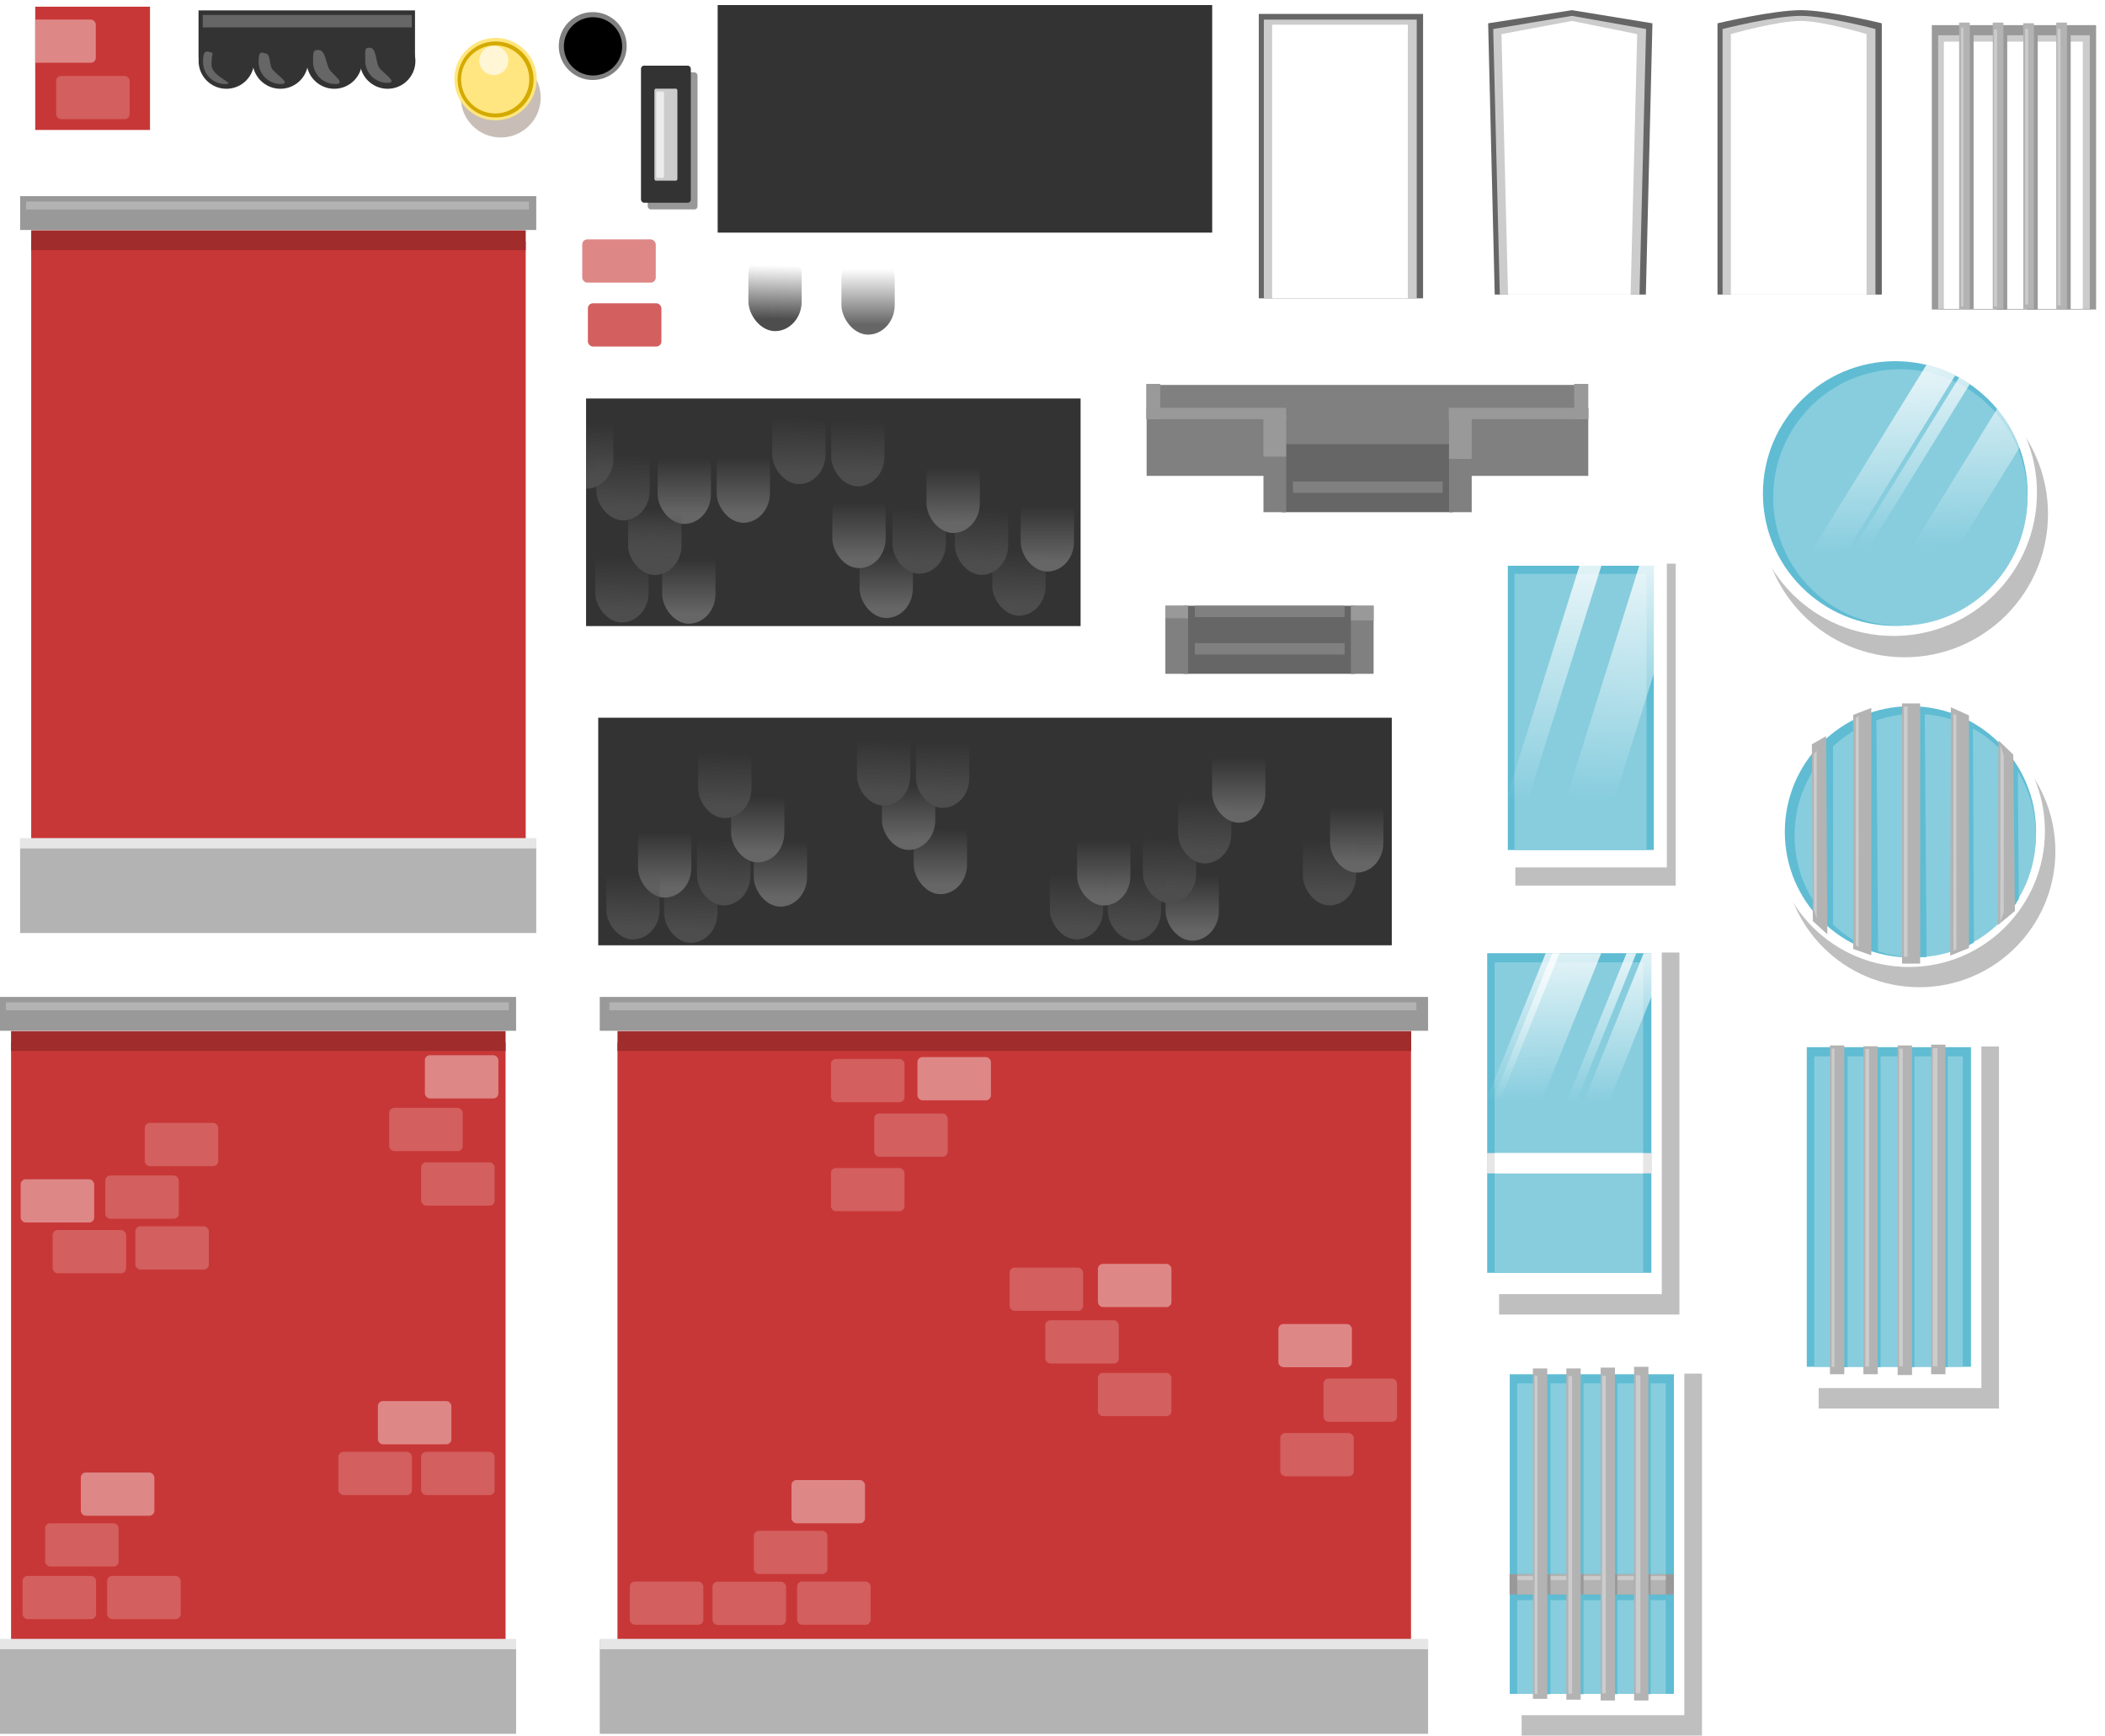 <?xml version="1.0" encoding="UTF-8" standalone="no"?>
<!-- Created with Inkscape (http://www.inkscape.org/) -->

<svg
   xmlns:dc="http://purl.org/dc/elements/1.1/"
   xmlns:cc="http://creativecommons.org/ns#"
   xmlns:rdf="http://www.w3.org/1999/02/22-rdf-syntax-ns#"
   xmlns:svg="http://www.w3.org/2000/svg"
   xmlns="http://www.w3.org/2000/svg"
   xmlns:xlink="http://www.w3.org/1999/xlink"
   xmlns:sodipodi="http://sodipodi.sourceforge.net/DTD/sodipodi-0.dtd"
   xmlns:inkscape="http://www.inkscape.org/namespaces/inkscape"
   width="1599.546"
   height="1319.41"
   id="svg2"
   version="1.1"
   inkscape:version="0.48.2 r9819"
   sodipodi:docname="New document 1">
  <defs
     id="defs4">
    <clipPath
       id="clipPath3103"
       clipPathUnits="userSpaceOnUse">
      <rect
         style="fill:#c83737;fill-opacity:1"
         id="rect3105"
         width="87.205"
         height="93.672"
         x="96.975"
         y="321.173" />
    </clipPath>
    <linearGradient
       y2="823.052"
       x2="106.034"
       y1="868.044"
       x1="105.172"
       gradientTransform="matrix(0.904,0,0,0.904,-28.249,2.482)"
       gradientUnits="userSpaceOnUse"
       id="linearGradient3405"
       xlink:href="#linearGradient3274"
       inkscape:collect="always" />
    <linearGradient
       y2="823.914"
       x2="195.69"
       y1="870.814"
       x1="195.69"
       gradientTransform="matrix(0.904,0,0,0.904,189.772,-0.803)"
       gradientUnits="userSpaceOnUse"
       id="linearGradient3403"
       xlink:href="#linearGradient3282"
       inkscape:collect="always" />
    <linearGradient
       y2="823.914"
       x2="195.69"
       y1="870.814"
       x1="195.69"
       gradientTransform="matrix(0.904,0,0,0.904,118.22,-30.113)"
       gradientUnits="userSpaceOnUse"
       id="linearGradient3399"
       xlink:href="#linearGradient3282"
       inkscape:collect="always" />
    <linearGradient
       y2="823.052"
       x2="106.034"
       y1="868.044"
       x1="105.172"
       gradientTransform="matrix(0.904,0,0,0.904,248.475,33.516)"
       gradientUnits="userSpaceOnUse"
       id="linearGradient3395"
       xlink:href="#linearGradient3274"
       inkscape:collect="always" />
    <linearGradient
       y2="823.052"
       x2="106.034"
       y1="868.044"
       x1="105.172"
       gradientTransform="matrix(0.904,0,0,0.904,220.027,2.482)"
       gradientUnits="userSpaceOnUse"
       id="linearGradient3391"
       xlink:href="#linearGradient3274"
       inkscape:collect="always" />
    <linearGradient
       y2="823.052"
       x2="106.034"
       y1="868.044"
       x1="105.172"
       gradientTransform="matrix(0.904,0,0,0.904,172.613,1.62)"
       gradientUnits="userSpaceOnUse"
       id="linearGradient3387"
       xlink:href="#linearGradient3274"
       inkscape:collect="always" />
    <linearGradient
       y2="823.914"
       x2="195.69"
       y1="870.814"
       x1="195.69"
       gradientTransform="matrix(0.904,0,0,0.904,67.358,34.542)"
       gradientUnits="userSpaceOnUse"
       id="linearGradient3383"
       xlink:href="#linearGradient3282"
       inkscape:collect="always" />
    <linearGradient
       y2="823.914"
       x2="195.69"
       y1="870.814"
       x1="195.69"
       gradientTransform="matrix(0.904,0,0,0.904,46.669,-3.389)"
       gradientUnits="userSpaceOnUse"
       id="linearGradient3379"
       xlink:href="#linearGradient3282"
       inkscape:collect="always" />
    <linearGradient
       y2="823.052"
       x2="106.034"
       y1="868.044"
       x1="105.172"
       gradientTransform="matrix(0.904,0,0,0.904,126.061,-64.76)"
       gradientUnits="userSpaceOnUse"
       id="linearGradient3375"
       xlink:href="#linearGradient3274"
       inkscape:collect="always" />
    <linearGradient
       y2="823.052"
       x2="106.034"
       y1="868.044"
       x1="105.172"
       gradientTransform="matrix(0.904,0,0,0.904,81.233,-66.484)"
       gradientUnits="userSpaceOnUse"
       id="linearGradient3371"
       xlink:href="#linearGradient3274"
       inkscape:collect="always" />
    <clipPath
       id="clipPath3355"
       clipPathUnits="userSpaceOnUse">
      <rect
         style="fill:#333333;fill-opacity:1"
         id="rect3357"
         width="375.777"
         height="172.953"
         x="14.583"
         y="662.348" />
    </clipPath>
    <linearGradient
       y2="823.052"
       x2="106.034"
       y1="868.044"
       x1="105.172"
       gradientTransform="matrix(0.904,0,0,0.904,-79.973,-63.035)"
       gradientUnits="userSpaceOnUse"
       id="linearGradient3351"
       xlink:href="#linearGradient3274"
       inkscape:collect="always" />
    <linearGradient
       y2="823.914"
       x2="195.69"
       y1="870.814"
       x1="195.69"
       gradientTransform="matrix(0.904,0,0,0.904,-41.262,-37.872)"
       gradientUnits="userSpaceOnUse"
       id="linearGradient3347"
       xlink:href="#linearGradient3282"
       inkscape:collect="always" />
    <linearGradient
       y2="823.914"
       x2="195.69"
       y1="870.814"
       x1="195.69"
       gradientTransform="matrix(0.904,0,0,0.904,-86.09,-37.009)"
       gradientUnits="userSpaceOnUse"
       id="linearGradient3343"
       xlink:href="#linearGradient3282"
       inkscape:collect="always" />
    <linearGradient
       y2="823.052"
       x2="106.034"
       y1="868.044"
       x1="105.172"
       gradientTransform="matrix(0.904,0,0,0.904,-52.387,-38.898)"
       gradientUnits="userSpaceOnUse"
       id="linearGradient3339"
       xlink:href="#linearGradient3274"
       inkscape:collect="always" />
    <linearGradient
       y2="823.052"
       x2="106.034"
       y1="868.044"
       x1="105.172"
       gradientTransform="matrix(0.904,0,0,0.904,-28.249,2.482)"
       gradientUnits="userSpaceOnUse"
       id="linearGradient3335"
       xlink:href="#linearGradient3274"
       inkscape:collect="always" />
    <linearGradient
       gradientTransform="matrix(0.904,0,0,0.904,-82.642,38.853)"
       gradientUnits="userSpaceOnUse"
       y2="823.914"
       x2="195.69"
       y1="870.814"
       x1="195.69"
       id="linearGradient3288"
       xlink:href="#linearGradient3282"
       inkscape:collect="always" />
    <linearGradient
       gradientTransform="matrix(0.904,0,0,0.904,-53.249,38.689)"
       gradientUnits="userSpaceOnUse"
       y2="823.052"
       x2="106.034"
       y1="868.044"
       x1="105.172"
       id="linearGradient3280"
       xlink:href="#linearGradient3274"
       inkscape:collect="always" />
    <linearGradient
       id="linearGradient3274">
      <stop
         id="stop3276"
         offset="0"
         style="stop-color:#4d4d4d;stop-opacity:1;" />
      <stop
         id="stop3278"
         offset="1"
         style="stop-color:#4d4d4d;stop-opacity:0;" />
    </linearGradient>
    <linearGradient
       id="linearGradient3282"
       inkscape:collect="always">
      <stop
         id="stop3284"
         offset="0"
         style="stop-color:#666666;stop-opacity:1;" />
      <stop
         id="stop3286"
         offset="1"
         style="stop-color:#666666;stop-opacity:0;" />
    </linearGradient>
    <linearGradient
       y2="823.914"
       x2="195.69"
       y1="870.814"
       x1="195.69"
       gradientTransform="matrix(0.904,0,0,0.904,406.151,-13.734)"
       gradientUnits="userSpaceOnUse"
       id="linearGradient5407"
       xlink:href="#linearGradient3282-6"
       inkscape:collect="always" />
    <linearGradient
       y2="823.052"
       x2="106.034"
       y1="868.044"
       x1="105.172"
       gradientTransform="matrix(0.904,0,0,0.904,465.716,11.965)"
       gradientUnits="userSpaceOnUse"
       id="linearGradient5403"
       xlink:href="#linearGradient3274-4"
       inkscape:collect="always" />
    <linearGradient
       y2="823.914"
       x2="195.69"
       y1="870.814"
       x1="195.69"
       gradientTransform="matrix(0.904,0,0,0.904,316.496,-51.665)"
       gradientUnits="userSpaceOnUse"
       id="linearGradient5399"
       xlink:href="#linearGradient3282-6"
       inkscape:collect="always" />
    <linearGradient
       y2="823.052"
       x2="106.034"
       y1="868.044"
       x1="105.172"
       gradientTransform="matrix(0.904,0,0,0.904,370.889,-19.932)"
       gradientUnits="userSpaceOnUse"
       id="linearGradient5395"
       xlink:href="#linearGradient3274-4"
       inkscape:collect="always" />
    <linearGradient
       y2="823.052"
       x2="106.034"
       y1="868.044"
       x1="105.172"
       gradientTransform="matrix(0.904,0,0,0.904,344.164,10.24)"
       gradientUnits="userSpaceOnUse"
       id="linearGradient5391"
       xlink:href="#linearGradient3274-4"
       inkscape:collect="always" />
    <linearGradient
       y2="823.914"
       x2="195.69"
       y1="870.814"
       x1="195.69"
       gradientTransform="matrix(0.904,0,0,0.904,213.91,11.266)"
       gradientUnits="userSpaceOnUse"
       id="linearGradient5387"
       xlink:href="#linearGradient3282-6"
       inkscape:collect="always" />
    <linearGradient
       y2="823.914"
       x2="195.69"
       y1="870.814"
       x1="195.69"
       gradientTransform="matrix(0.904,0,0,0.904,281.151,37.991)"
       gradientUnits="userSpaceOnUse"
       id="linearGradient5383"
       xlink:href="#linearGradient3282-6"
       inkscape:collect="always" />
    <linearGradient
       y2="823.052"
       x2="106.034"
       y1="868.044"
       x1="105.172"
       gradientTransform="matrix(0.904,0,0,0.904,317.44,38.689)"
       gradientUnits="userSpaceOnUse"
       id="linearGradient5379"
       xlink:href="#linearGradient3274-4"
       inkscape:collect="always" />
    <linearGradient
       y2="823.052"
       x2="106.034"
       y1="868.044"
       x1="105.172"
       gradientTransform="matrix(0.904,0,0,0.904,273.475,37.827)"
       gradientUnits="userSpaceOnUse"
       id="linearGradient5375"
       xlink:href="#linearGradient3274-4"
       inkscape:collect="always" />
    <linearGradient
       y2="823.914"
       x2="195.69"
       y1="870.814"
       x1="195.69"
       gradientTransform="matrix(0.904,0,0,0.904,89.772,2.646)"
       gradientUnits="userSpaceOnUse"
       id="linearGradient5371"
       xlink:href="#linearGradient3282-6"
       inkscape:collect="always" />
    <linearGradient
       y2="823.914"
       x2="195.69"
       y1="870.814"
       x1="195.69"
       gradientTransform="matrix(0.904,0,0,0.904,65.634,-30.975)"
       gradientUnits="userSpaceOnUse"
       id="linearGradient5367"
       xlink:href="#linearGradient3282-6"
       inkscape:collect="always" />
    <linearGradient
       y2="823.052"
       x2="106.034"
       y1="868.044"
       x1="105.172"
       gradientTransform="matrix(0.904,0,0,0.904,171.751,-62.173)"
       gradientUnits="userSpaceOnUse"
       id="linearGradient5363"
       xlink:href="#linearGradient3274-4"
       inkscape:collect="always" />
    <linearGradient
       y2="823.052"
       x2="106.034"
       y1="868.044"
       x1="105.172"
       gradientTransform="matrix(0.904,0,0,0.904,126.923,-63.898)"
       gradientUnits="userSpaceOnUse"
       id="linearGradient5359"
       xlink:href="#linearGradient3274-4"
       inkscape:collect="always" />
    <linearGradient
       y2="823.052"
       x2="106.034"
       y1="868.044"
       x1="105.172"
       gradientTransform="matrix(0.904,0,0,0.904,6.233,-54.415)"
       gradientUnits="userSpaceOnUse"
       id="linearGradient5355"
       xlink:href="#linearGradient3274-4"
       inkscape:collect="always" />
    <linearGradient
       y2="823.914"
       x2="195.69"
       y1="870.814"
       x1="195.69"
       gradientTransform="matrix(0.904,0,0,0.904,-49.021,-21.492)"
       gradientUnits="userSpaceOnUse"
       id="linearGradient5351"
       xlink:href="#linearGradient3282-6"
       inkscape:collect="always" />
    <linearGradient
       y2="823.914"
       x2="195.69"
       y1="870.814"
       x1="195.69"
       gradientTransform="matrix(0.904,0,0,0.904,-31.78,12.128)"
       gradientUnits="userSpaceOnUse"
       id="linearGradient5347"
       xlink:href="#linearGradient3282-6"
       inkscape:collect="always" />
    <linearGradient
       y2="823.052"
       x2="106.034"
       y1="868.044"
       x1="105.172"
       gradientTransform="matrix(0.904,0,0,0.904,5.371,11.965)"
       gradientUnits="userSpaceOnUse"
       id="linearGradient5343"
       xlink:href="#linearGradient3274-4"
       inkscape:collect="always" />
    <linearGradient
       y2="823.052"
       x2="106.034"
       y1="868.044"
       x1="105.172"
       gradientTransform="matrix(0.904,0,0,0.904,-63.594,37.827)"
       gradientUnits="userSpaceOnUse"
       id="linearGradient5339"
       xlink:href="#linearGradient3274-4"
       inkscape:collect="always" />
    <linearGradient
       gradientTransform="matrix(0.904,0,0,0.904,-119.711,5.232)"
       gradientUnits="userSpaceOnUse"
       y2="823.914"
       x2="195.69"
       y1="870.814"
       x1="195.69"
       id="linearGradient3288-1"
       xlink:href="#linearGradient3282-6"
       inkscape:collect="always" />
    <linearGradient
       gradientTransform="matrix(0.904,0,0,0.904,-19.629,40.413)"
       gradientUnits="userSpaceOnUse"
       y2="823.052"
       x2="106.034"
       y1="868.044"
       x1="105.172"
       id="linearGradient3280-6"
       xlink:href="#linearGradient3274-4"
       inkscape:collect="always" />
    <linearGradient
       id="linearGradient3274-4">
      <stop
         id="stop3276-1"
         offset="0"
         style="stop-color:#4d4d4d;stop-opacity:1;" />
      <stop
         id="stop3278-4"
         offset="1"
         style="stop-color:#4d4d4d;stop-opacity:0;" />
    </linearGradient>
    <linearGradient
       id="linearGradient3282-6"
       inkscape:collect="always">
      <stop
         id="stop3284-9"
         offset="0"
         style="stop-color:#666666;stop-opacity:1;" />
      <stop
         id="stop3286-1"
         offset="1"
         style="stop-color:#666666;stop-opacity:0;" />
    </linearGradient>
    <linearGradient
       gradientTransform="matrix(0.904,0,0,0.904,-46.435,118.163)"
       gradientUnits="userSpaceOnUse"
       y2="823.914"
       x2="195.69"
       y1="870.814"
       x1="195.69"
       id="linearGradient3288-5"
       xlink:href="#linearGradient3282-1"
       inkscape:collect="always" />
    <linearGradient
       gradientTransform="matrix(0.904,0,0,0.904,-36.87,116.275)"
       gradientUnits="userSpaceOnUse"
       y2="823.052"
       x2="106.034"
       y1="868.044"
       x1="105.172"
       id="linearGradient3280-1"
       xlink:href="#linearGradient3274-47"
       inkscape:collect="always" />
    <linearGradient
       id="linearGradient3274-47">
      <stop
         id="stop3276-0"
         offset="0"
         style="stop-color:#4d4d4d;stop-opacity:1;" />
      <stop
         id="stop3278-1"
         offset="1"
         style="stop-color:#4d4d4d;stop-opacity:0;" />
    </linearGradient>
    <linearGradient
       id="linearGradient3282-1"
       inkscape:collect="always">
      <stop
         id="stop3284-7"
         offset="0"
         style="stop-color:#666666;stop-opacity:1;" />
      <stop
         id="stop3286-9"
         offset="1"
         style="stop-color:#666666;stop-opacity:0;" />
    </linearGradient>
    <clipPath
       id="clipPath3979"
       clipPathUnits="userSpaceOnUse">
      <path
         transform="matrix(1.115,0,0.688,1.31,367.774,735.887)"
         d="m 343.103,201.293 a 139.224,139.224 0 1 1 -278.448,0 139.224,139.224 0 1 1 278.448,0 z"
         sodipodi:ry="139.22414"
         sodipodi:rx="139.22414"
         sodipodi:cy="201.29311"
         sodipodi:cx="203.8793"
         id="path3981"
         style="fill:#5fbcd3;fill-opacity:1"
         sodipodi:type="arc" />
    </clipPath>
    <clipPath
       id="clipPath3975"
       clipPathUnits="userSpaceOnUse">
      <path
         transform="matrix(1.115,0,0.688,1.31,367.774,735.887)"
         d="m 343.103,201.293 a 139.224,139.224 0 1 1 -278.448,0 139.224,139.224 0 1 1 278.448,0 z"
         sodipodi:ry="139.22414"
         sodipodi:rx="139.22414"
         sodipodi:cy="201.29311"
         sodipodi:cx="203.8793"
         id="path3977"
         style="fill:#5fbcd3;fill-opacity:1"
         sodipodi:type="arc" />
    </clipPath>
    <clipPath
       id="clipPath3971"
       clipPathUnits="userSpaceOnUse">
      <path
         transform="matrix(1.115,0,0.688,1.31,367.774,735.887)"
         d="m 343.103,201.293 a 139.224,139.224 0 1 1 -278.448,0 139.224,139.224 0 1 1 278.448,0 z"
         sodipodi:ry="139.22414"
         sodipodi:rx="139.22414"
         sodipodi:cy="201.29311"
         sodipodi:cx="203.8793"
         id="path3973"
         style="fill:#5fbcd3;fill-opacity:1"
         sodipodi:type="arc" />
    </clipPath>
    <linearGradient
       y2="219.828"
       x2="-125.862"
       y1="81.897"
       x1="-127.586"
       gradientTransform="matrix(0.9,0,0,1.871,932.857,661.481)"
       gradientUnits="userSpaceOnUse"
       id="linearGradient3967"
       xlink:href="#linearGradient3953"
       inkscape:collect="always" />
    <linearGradient
       y2="219.828"
       x2="-125.862"
       y1="81.897"
       x1="-127.586"
       gradientTransform="matrix(0.286,0,0,1.871,769.236,662.494)"
       gradientUnits="userSpaceOnUse"
       id="linearGradient3963"
       xlink:href="#linearGradient3953"
       inkscape:collect="always" />
    <linearGradient
       gradientTransform="matrix(0.686,0,0,1.871,784.581,671.61)"
       gradientUnits="userSpaceOnUse"
       y2="219.828"
       x2="-125.862"
       y1="81.897"
       x1="-127.586"
       id="linearGradient3959"
       xlink:href="#linearGradient3953"
       inkscape:collect="always" />
    <linearGradient
       id="linearGradient3953">
      <stop
         id="stop3955"
         offset="0"
         style="stop-color:#ffffff;stop-opacity:0.8;" />
      <stop
         id="stop3957"
         offset="1"
         style="stop-color:#ffffff;stop-opacity:0;" />
    </linearGradient>
    <clipPath
       id="clipPath4003"
       clipPathUnits="userSpaceOnUse">
      <rect
         transform="matrix(1,0,0.287,0.958,0,0)"
         y="746.996"
         x="51.807"
         height="354.326"
         width="166.334"
         id="rect4005"
         style="fill:#5fbcd3;fill-opacity:1" />
    </clipPath>
    <clipPath
       id="clipPath3999"
       clipPathUnits="userSpaceOnUse">
      <rect
         transform="matrix(1,0,0.287,0.958,0,0)"
         y="746.996"
         x="51.807"
         height="354.326"
         width="166.334"
         id="rect4001"
         style="fill:#5fbcd3;fill-opacity:1" />
    </clipPath>
    <linearGradient
       y2="232.759"
       x2="-152.586"
       y1="84.483"
       x1="-150"
       gradientTransform="matrix(1.067,0,0,1.871,607.7,560.348)"
       gradientUnits="userSpaceOnUse"
       id="linearGradient3995"
       xlink:href="#linearGradient3985"
       inkscape:collect="always" />
    <linearGradient
       gradientTransform="matrix(0.483,0,0,1.871,434.496,563.059)"
       gradientUnits="userSpaceOnUse"
       y2="232.759"
       x2="-152.586"
       y1="84.483"
       x1="-150"
       id="linearGradient3991"
       xlink:href="#linearGradient3985"
       inkscape:collect="always" />
    <linearGradient
       id="linearGradient3985">
      <stop
         id="stop3987"
         offset="0"
         style="stop-color:#ffffff;stop-opacity:0.8;" />
      <stop
         id="stop3989"
         offset="1"
         style="stop-color:#ffffff;stop-opacity:0;" />
    </linearGradient>
    <clipPath
       id="clipPath4043"
       clipPathUnits="userSpaceOnUse">
      <rect
         transform="matrix(1,0,0.351,0.937,0,0)"
         y="784.171"
         x="48.359"
         height="372.901"
         width="166.334"
         id="rect4045"
         style="fill:#5fbcd3;fill-opacity:1" />
    </clipPath>
    <clipPath
       id="clipPath4039"
       clipPathUnits="userSpaceOnUse">
      <rect
         transform="matrix(1,0,0.351,0.937,0,0)"
         y="784.171"
         x="48.359"
         height="372.901"
         width="166.334"
         id="rect4041"
         style="fill:#5fbcd3;fill-opacity:1" />
    </clipPath>
    <clipPath
       id="clipPath4035"
       clipPathUnits="userSpaceOnUse">
      <rect
         transform="matrix(1,0,0.351,0.937,0,0)"
         y="784.171"
         x="48.359"
         height="372.901"
         width="166.334"
         id="rect4037"
         style="fill:#5fbcd3;fill-opacity:1" />
    </clipPath>
    <clipPath
       id="clipPath4031"
       clipPathUnits="userSpaceOnUse">
      <rect
         transform="matrix(1,0,0.351,0.937,0,0)"
         y="784.171"
         x="48.359"
         height="372.901"
         width="166.334"
         id="rect4033"
         style="fill:#5fbcd3;fill-opacity:1" />
    </clipPath>
    <linearGradient
       y2="219.094"
       x2="-110.787"
       y1="83.504"
       x1="-113.267"
       gradientTransform="matrix(0.153,0,0,1.217,409.731,629.795)"
       gradientUnits="userSpaceOnUse"
       id="linearGradient4027"
       xlink:href="#linearGradient4009"
       inkscape:collect="always" />
    <linearGradient
       y2="219.094"
       x2="-110.787"
       y1="83.504"
       x1="-113.267"
       gradientTransform="matrix(1.153,0,0,1.217,538.707,629.795)"
       gradientUnits="userSpaceOnUse"
       id="linearGradient4023"
       xlink:href="#linearGradient4009"
       inkscape:collect="always" />
    <linearGradient
       y2="219.094"
       x2="-110.787"
       y1="83.504"
       x1="-113.267"
       gradientTransform="matrix(0.203,0,0,1.217,491.862,631.578)"
       gradientUnits="userSpaceOnUse"
       id="linearGradient4019"
       xlink:href="#linearGradient4009"
       inkscape:collect="always" />
    <linearGradient
       gradientTransform="matrix(0.525,0,0,1.217,552.888,633.361)"
       gradientUnits="userSpaceOnUse"
       y2="219.094"
       x2="-110.787"
       y1="83.504"
       x1="-113.267"
       id="linearGradient4015"
       xlink:href="#linearGradient4009"
       inkscape:collect="always" />
    <linearGradient
       id="linearGradient4009">
      <stop
         id="stop4011"
         offset="0"
         style="stop-color:#ffffff;stop-opacity:0.8;" />
      <stop
         id="stop4013"
         offset="1"
         style="stop-color:#ffffff;stop-opacity:0;" />
    </linearGradient>
  </defs>
  <sodipodi:namedview
     id="base"
     pagecolor="#8d40ff"
     bordercolor="#666666"
     borderopacity="1.0"
     inkscape:pageopacity="1"
     inkscape:pageshadow="2"
     inkscape:zoom="0.35"
     inkscape:cx="431.95988"
     inkscape:cy="606.58959"
     inkscape:document-units="px"
     inkscape:current-layer="layer1"
     showgrid="false"
     fit-margin-top="0"
     fit-margin-left="0"
     fit-margin-right="0"
     fit-margin-bottom="0"
     inkscape:showpageshadow="false"
     inkscape:window-width="1280"
     inkscape:window-height="682"
     inkscape:window-x="0"
     inkscape:window-y="0"
     inkscape:window-maximized="1" />
  <g
     inkscape:label="Layer 1"
     inkscape:groupmode="layer"
     id="layer1"
     transform="translate(18.943,-14.721)">
    <g
       transform="translate(12.087,-760.776)"
       id="layer1-5"
       inkscape:label="Layer 1">
      <rect
         y="783.397"
         x="119.828"
         height="36.207"
         width="164.493"
         id="rect4152"
         style="fill:#333333;fill-opacity:1" />
      <rect
         style="fill:#666666;fill-opacity:1"
         id="rect4154"
         width="158.876"
         height="9.483"
         x="123.037"
         y="786.845" />
      <path
         transform="matrix(1.114,0,0,1.114,-26.097,577.911)"
         d="m 168.966,218.966 c 0,10.474 -8.491,18.966 -18.966,18.966 -10.474,0 -18.966,-8.491 -18.966,-18.966 C 131.034,208.491 139.526,200 150,200 c 10.474,0 18.966,8.491 18.966,18.966 z"
         sodipodi:ry="18.965517"
         sodipodi:rx="18.965517"
         sodipodi:cy="218.96552"
         sodipodi:cx="150"
         id="path4160"
         style="fill:#333333;fill-opacity:1"
         sodipodi:type="arc" />
      <path
         sodipodi:type="arc"
         style="fill:#333333;fill-opacity:1"
         id="path4170"
         sodipodi:cx="150"
         sodipodi:cy="218.96552"
         sodipodi:rx="18.965517"
         sodipodi:ry="18.965517"
         d="m 168.966,218.966 c 0,10.474 -8.491,18.966 -18.966,18.966 -10.474,0 -18.966,-8.491 -18.966,-18.966 C 131.034,208.491 139.526,200 150,200 c 10.474,0 18.966,8.491 18.966,18.966 z"
         transform="matrix(1.114,0,0,1.114,96.403,577.911)" />
      <path
         sodipodi:type="arc"
         style="fill:#333333;fill-opacity:1"
         id="path4172"
         sodipodi:cx="150"
         sodipodi:cy="218.96552"
         sodipodi:rx="18.965517"
         sodipodi:ry="18.965517"
         d="m 168.966,218.966 c 0,10.474 -8.491,18.966 -18.966,18.966 -10.474,0 -18.966,-8.491 -18.966,-18.966 C 131.034,208.491 139.526,200 150,200 c 10.474,0 18.966,8.491 18.966,18.966 z"
         transform="matrix(1.114,0,0,1.114,14.903,577.911)" />
      <path
         transform="matrix(1.114,0,0,1.114,55.903,577.911)"
         d="m 168.966,218.966 c 0,10.474 -8.491,18.966 -18.966,18.966 -10.474,0 -18.966,-8.491 -18.966,-18.966 C 131.034,208.491 139.526,200 150,200 c 10.474,0 18.966,8.491 18.966,18.966 z"
         sodipodi:ry="18.965517"
         sodipodi:rx="18.965517"
         sodipodi:cy="218.96552"
         sodipodi:cx="150"
         id="path4174"
         style="fill:#333333;fill-opacity:1"
         sodipodi:type="arc" />
      <path
         sodipodi:nodetypes="sssas"
         inkscape:connector-curvature="0"
         id="path4176"
         d="m 138.329,221.397 c 0,10.474 22.145,16.534 11.671,16.534 -10.474,0 -18.966,-8.491 -18.966,-18.966 0,-10.474 2.989,-9.229 6.322,-8.267 3.44,0.993 0.973,0.224 0.973,10.698 z"
         style="fill:#666666;fill-opacity:1"
         transform="matrix(0.886,0,0,0.886,7.132,628.538)" />
      <path
         sodipodi:nodetypes="assaa"
         inkscape:connector-curvature="0"
         id="path4178"
         d="m 142.219,224.315 c 2.319,4.685 18.255,13.616 7.781,13.616 -10.474,0 -18.966,-8.491 -18.966,-18.966 0,-10.474 2.751,-7.72 5.836,-7.294 4.533,0.626 3.319,8.543 5.349,12.644 z"
         style="fill:#666666;fill-opacity:1"
         transform="matrix(0.886,0,0,0.886,49.373,628.538)" />
      <path
         sodipodi:nodetypes="assaa"
         inkscape:connector-curvature="0"
         id="path4180"
         d="m 144.651,224.801 c 2.075,4.246 15.824,13.13 5.349,13.13 -10.474,0 -18.966,-8.491 -18.966,-18.966 0,-10.474 0.68,-9.995 4.377,-10.212 6.162,-0.362 6.529,10.502 9.24,16.048 z"
         style="fill:#666666;fill-opacity:1"
         transform="matrix(0.886,0,0,0.886,90.752,628.538)" />
      <path
         sodipodi:nodetypes="assaa"
         inkscape:connector-curvature="0"
         id="path4182"
         d="m 142.706,224.315 c 2.367,4.573 17.769,13.616 7.294,13.616 -10.474,0 -18.966,-8.491 -18.966,-18.966 0,-10.474 -0.479,-10.857 3.404,-11.185 6.14,-0.518 5.434,11.062 8.267,16.534 z"
         style="fill:#666666;fill-opacity:1"
         transform="matrix(0.886,0,0,0.886,130.408,627.676)" />
    </g>
    <g
       id="layer1-4"
       inkscape:label="Layer 1"
       transform="translate(-92.214,-122.857)">
      <rect
         y="321.173"
         x="96.975"
         height="466.529"
         width="375.777"
         id="rect3416"
         style="fill:#c83737;fill-opacity:1" />
      <g
         id="g3426">
        <rect
           style="fill:#b3b3b3;fill-opacity:1"
           id="rect3412"
           width="392.171"
           height="71.429"
           x="88.571"
           y="775.219" />
        <rect
           y="774.505"
           x="88.571"
           height="7.857"
           width="392.171"
           id="rect3414"
           style="fill:#e6e6e6;fill-opacity:1" />
      </g>
      <g
         transform="translate(0,-60)"
         id="g3430">
        <rect
           y="346.648"
           x="88.571"
           height="25.714"
           width="392.171"
           id="rect3418"
           style="fill:#999999;fill-opacity:1" />
        <rect
           style="fill:#b3b3b3;fill-opacity:1"
           id="rect3422"
           width="382.07"
           height="6.046"
           x="93.117"
           y="350.76" />
        <rect
           y="372.601"
           x="96.975"
           height="15.101"
           width="375.777"
           id="rect3424"
           style="fill:#a02c2c;fill-opacity:1" />
      </g>
      <rect
         style="fill:#d35f5f;fill-opacity:1"
         id="rect3449"
         width="55.857"
         height="32.857"
         x="520"
         y="368.076"
         rx="3.833"
         ry="3.833" />
      <rect
         style="fill:#de8787;fill-opacity:1"
         id="rect3455"
         width="55.857"
         height="32.857"
         x="515.714"
         y="319.505"
         rx="3.833"
         ry="3.833" />
    </g>
    <g
       transform="translate(-107.514,485.714)"
       id="layer1-7"
       inkscape:label="Layer 1">
      <rect
         y="321.173"
         x="96.975"
         height="466.529"
         width="375.777"
         id="rect3416-4"
         style="fill:#c83737;fill-opacity:1" />
      <g
         id="g3426-5">
        <rect
           style="fill:#b3b3b3;fill-opacity:1"
           id="rect3412-1"
           width="392.171"
           height="71.429"
           x="88.571"
           y="775.219" />
        <rect
           y="774.505"
           x="88.571"
           height="7.857"
           width="392.171"
           id="rect3414-4"
           style="fill:#e6e6e6;fill-opacity:1" />
      </g>
      <g
         transform="translate(0,-60)"
         id="g3430-6">
        <rect
           y="346.648"
           x="88.571"
           height="25.714"
           width="392.171"
           id="rect3418-0"
           style="fill:#999999;fill-opacity:1" />
        <rect
           style="fill:#b3b3b3;fill-opacity:1"
           id="rect3422-3"
           width="382.07"
           height="6.046"
           x="93.117"
           y="350.76" />
        <rect
           y="372.601"
           x="96.975"
           height="15.101"
           width="375.777"
           id="rect3424-2"
           style="fill:#a02c2c;fill-opacity:1" />
      </g>
      <rect
         ry="3.833"
         rx="3.833"
         y="726.648"
         x="105.714"
         height="32.857"
         width="55.857"
         id="rect3435"
         style="fill:#d35f5f;fill-opacity:1" />
      <rect
         style="fill:#de8787;fill-opacity:1"
         id="rect3439"
         width="55.857"
         height="32.857"
         x="411.429"
         y="330.934"
         rx="3.833"
         ry="3.833" />
      <rect
         style="fill:#d35f5f;fill-opacity:1"
         id="rect3441"
         width="55.857"
         height="32.857"
         x="122.857"
         y="686.648"
         rx="3.833"
         ry="3.833" />
      <rect
         ry="3.833"
         rx="3.833"
         y="726.648"
         x="170"
         height="32.857"
         width="55.857"
         id="rect3443"
         style="fill:#d35f5f;fill-opacity:1" />
      <rect
         ry="3.833"
         rx="3.833"
         y="648.076"
         x="150"
         height="32.857"
         width="55.857"
         id="rect3445"
         style="fill:#de8787;fill-opacity:1" />
      <rect
         ry="3.833"
         rx="3.833"
         y="632.362"
         x="408.571"
         height="32.857"
         width="55.857"
         id="rect3447"
         style="fill:#d35f5f;fill-opacity:1" />
      <rect
         style="fill:#d35f5f;fill-opacity:1"
         id="rect3449-2"
         width="55.857"
         height="32.857"
         x="384.286"
         y="370.934"
         rx="3.833"
         ry="3.833" />
      <rect
         ry="3.833"
         rx="3.833"
         y="412.362"
         x="408.571"
         height="32.857"
         width="55.857"
         id="rect3451"
         style="fill:#d35f5f;fill-opacity:1" />
      <rect
         style="fill:#d35f5f;fill-opacity:1"
         id="rect3453"
         width="55.857"
         height="32.857"
         x="345.714"
         y="632.362"
         rx="3.833"
         ry="3.833" />
      <rect
         style="fill:#de8787;fill-opacity:1"
         id="rect3455-1"
         width="55.857"
         height="32.857"
         x="104.286"
         y="425.219"
         rx="3.833"
         ry="3.833" />
      <rect
         ry="3.833"
         rx="3.833"
         y="593.791"
         x="375.714"
         height="32.857"
         width="55.857"
         id="rect3457"
         style="fill:#de8787;fill-opacity:1" />
      <rect
         ry="3.833"
         rx="3.833"
         y="463.791"
         x="128.571"
         height="32.857"
         width="55.857"
         id="rect3459"
         style="fill:#d35f5f;fill-opacity:1" />
      <rect
         style="fill:#d35f5f;fill-opacity:1"
         id="rect3461"
         width="55.857"
         height="32.857"
         x="168.571"
         y="422.362"
         rx="3.833"
         ry="3.833" />
      <rect
         ry="3.833"
         rx="3.833"
         y="382.362"
         x="198.571"
         height="32.857"
         width="55.857"
         id="rect3463"
         style="fill:#d35f5f;fill-opacity:1" />
      <rect
         ry="3.833"
         rx="3.833"
         y="460.934"
         x="191.429"
         height="32.857"
         width="55.857"
         id="rect3465"
         style="fill:#d35f5f;fill-opacity:1" />
    </g>
    <g
       transform="translate(348.2,485.714)"
       id="layer1-70"
       inkscape:label="Layer 1">
      <rect
         y="321.173"
         x="102.056"
         height="466.529"
         width="603.006"
         id="rect3416-9"
         style="fill:#c83737;fill-opacity:1" />
      <g
         transform="matrix(1.605,0,0,1,-53.558,0)"
         id="g3426-57">
        <rect
           style="fill:#b3b3b3;fill-opacity:1"
           id="rect3412-2"
           width="392.171"
           height="71.429"
           x="88.571"
           y="775.219" />
        <rect
           y="774.505"
           x="88.571"
           height="7.857"
           width="392.171"
           id="rect3414-9"
           style="fill:#e6e6e6;fill-opacity:1" />
      </g>
      <g
         transform="matrix(1.605,0,0,1,-53.558,-60)"
         id="g3430-7">
        <rect
           y="346.648"
           x="88.571"
           height="25.714"
           width="392.171"
           id="rect3418-6"
           style="fill:#999999;fill-opacity:1" />
        <rect
           style="fill:#b3b3b3;fill-opacity:1"
           id="rect3422-8"
           width="382.07"
           height="6.046"
           x="93.117"
           y="350.76" />
        <rect
           y="372.601"
           x="96.975"
           height="15.101"
           width="375.777"
           id="rect3424-29"
           style="fill:#a02c2c;fill-opacity:1" />
      </g>
      <rect
         ry="3.833"
         rx="3.833"
         y="730.934"
         x="111.429"
         height="32.857"
         width="55.857"
         id="rect3098"
         style="fill:#d35f5f;fill-opacity:1" />
      <rect
         style="fill:#d35f5f;fill-opacity:1"
         id="rect3100"
         width="55.857"
         height="32.857"
         x="174.286"
         y="731.076"
         rx="3.833"
         ry="3.833" />
      <rect
         ry="3.833"
         rx="3.833"
         y="730.934"
         x="238.571"
         height="32.857"
         width="55.857"
         id="rect3102"
         style="fill:#d35f5f;fill-opacity:1" />
      <rect
         ry="3.833"
         rx="3.833"
         y="692.362"
         x="205.714"
         height="32.857"
         width="55.857"
         id="rect3104"
         style="fill:#d35f5f;fill-opacity:1" />
      <rect
         ry="3.833"
         rx="3.833"
         y="653.791"
         x="234.286"
         height="32.857"
         width="55.857"
         id="rect3106"
         style="fill:#de8787;fill-opacity:1" />
      <rect
         ry="3.833"
         rx="3.833"
         y="333.791"
         x="264.286"
         height="32.857"
         width="55.857"
         id="rect3108"
         style="fill:#d35f5f;fill-opacity:1" />
      <rect
         style="fill:#d35f5f;fill-opacity:1"
         id="rect3110"
         width="55.857"
         height="32.857"
         x="297.143"
         y="375.219"
         rx="3.833"
         ry="3.833" />
      <rect
         ry="3.833"
         rx="3.833"
         y="332.362"
         x="330"
         height="32.857"
         width="55.857"
         id="rect3112"
         style="fill:#de8787;fill-opacity:1" />
      <rect
         ry="3.833"
         rx="3.833"
         y="416.648"
         x="264.286"
         height="32.857"
         width="55.857"
         id="rect3114"
         style="fill:#d35f5f;fill-opacity:1" />
      <rect
         ry="3.833"
         rx="3.833"
         y="492.362"
         x="400"
         height="32.857"
         width="55.857"
         id="rect3116"
         style="fill:#d35f5f;fill-opacity:1" />
      <rect
         style="fill:#d35f5f;fill-opacity:1"
         id="rect3118"
         width="55.857"
         height="32.857"
         x="427.143"
         y="532.362"
         rx="3.833"
         ry="3.833" />
      <rect
         ry="3.833"
         rx="3.833"
         y="489.505"
         x="467.143"
         height="32.857"
         width="55.857"
         id="rect3120"
         style="fill:#de8787;fill-opacity:1" />
      <rect
         ry="3.833"
         rx="3.833"
         y="572.362"
         x="467.143"
         height="32.857"
         width="55.857"
         id="rect3122"
         style="fill:#d35f5f;fill-opacity:1" />
      <rect
         style="fill:#d35f5f;fill-opacity:1"
         id="rect3124"
         width="55.857"
         height="32.857"
         x="638.571"
         y="576.648"
         rx="3.833"
         ry="3.833" />
      <rect
         ry="3.833"
         rx="3.833"
         y="618.076"
         x="605.714"
         height="32.857"
         width="55.857"
         id="rect3126"
         style="fill:#d35f5f;fill-opacity:1" />
      <rect
         ry="3.833"
         rx="3.833"
         y="535.219"
         x="604.286"
         height="32.857"
         width="55.857"
         id="rect3128"
         style="fill:#de8787;fill-opacity:1" />
    </g>
    <g
       transform="translate(-89.149,-301.361)"
       id="layer1-8"
       inkscape:label="Layer 1">
      <rect
         y="321.173"
         x="96.975"
         height="93.672"
         width="87.205"
         id="rect3416-3"
         style="fill:#c83737;fill-opacity:1" />
      <rect
         style="fill:#d35f5f;fill-opacity:1"
         id="rect3449-7"
         width="55.857"
         height="32.857"
         x="112.857"
         y="373.791"
         rx="3.833"
         ry="3.833" />
      <rect
         clip-path="url(#clipPath3103)"
         style="fill:#de8787;fill-opacity:1"
         id="rect3455-12"
         width="55.857"
         height="32.857"
         x="87.143"
         y="330.934"
         rx="3.833"
         ry="3.833" />
    </g>
    <g
       transform="translate(790.208,-98.091)"
       id="layer1-1"
       inkscape:label="Layer 1">
      <rect
         y="115.669"
         x="140.617"
         height="223.854"
         width="138.349"
         id="rect3306"
         style="fill:#ffffff;fill-opacity:1" />
      <rect
         style="fill:#666666;fill-opacity:1"
         id="rect3308"
         width="124.841"
         height="216.135"
         x="147.372"
         y="123.388" />
      <rect
         y="127.73"
         x="151.231"
         height="211.793"
         width="116.157"
         id="rect3310"
         style="fill:#cccccc;fill-opacity:1" />
      <rect
         style="fill:#ffffff;fill-opacity:1"
         id="rect3312"
         width="103.131"
         height="207.933"
         x="157.503"
         y="131.59" />
    </g>
    <g
       transform="translate(964.494,-100.948)"
       id="layer1-6"
       inkscape:label="Layer 1">
      <path
         sodipodi:nodetypes="cccccc"
         inkscape:connector-curvature="0"
         id="rect3306-5"
         d="m 140.617,125.669 70.437,-10 67.912,10 -5,213.854 -128.349,0 z"
         style="fill:#ffffff;fill-opacity:1" />
      <path
         sodipodi:nodetypes="cccccc"
         inkscape:connector-curvature="0"
         id="rect3308-0"
         d="m 147.372,133.388 63.683,-10 61.158,10 -5,206.135 -114.841,0 z"
         style="fill:#666666;fill-opacity:1" />
      <path
         sodipodi:nodetypes="cccccc"
         inkscape:connector-curvature="0"
         id="rect3310-4"
         d="m 151.231,137.73 59.823,-10 56.334,10 -5,201.793 -106.157,0 z"
         style="fill:#cccccc;fill-opacity:1" />
      <path
         sodipodi:nodetypes="cccccc"
         inkscape:connector-curvature="0"
         id="rect3312-5"
         d="m 157.503,141.59 53.551,-10 49.58,10 -5,197.933 -93.131,0 z"
         style="fill:#ffffff;fill-opacity:1" />
    </g>
    <g
       transform="translate(1138.779,-100.948)"
       id="layer1-2"
       inkscape:label="Layer 1">
      <path
         sodipodi:nodetypes="cscccccc"
         inkscape:connector-curvature="0"
         id="rect3306-3"
         d="m 140.617,125.669 c 0,0 46.723,-10.061 70.437,-10 22.881,0.059 67.912,10 67.912,10 l 0,30 0,183.854 -138.349,0 0,-183.854 z"
         style="fill:#ffffff;fill-opacity:1" />
      <path
         sodipodi:nodetypes="cscccccc"
         inkscape:connector-curvature="0"
         id="rect3308-7"
         d="m 147.372,133.388 c 0,0 42.195,-10.068 63.683,-10 20.657,0.065 61.158,10 61.158,10 l 0,22.281 0,183.854 -124.841,0 0,-183.854 z"
         style="fill:#666666;fill-opacity:1" />
      <path
         sodipodi:nodetypes="cscccccc"
         inkscape:connector-curvature="0"
         id="rect3310-2"
         d="m 151.231,137.73 c 0,0 39.606,-10.101 59.823,-10 19.071,0.096 56.334,10 56.334,10 l 0,17.939 0,183.854 -116.157,0 0,-183.854 z"
         style="fill:#cccccc;fill-opacity:1" />
      <path
         sodipodi:nodetypes="cscccccc"
         inkscape:connector-curvature="0"
         id="rect3312-4"
         d="m 157.503,141.59 c 0,0 35.393,-10.131 53.551,-10 16.859,0.122 49.58,10 49.58,10 l 0,14.079 0,183.854 -103.131,0 0,-183.854 z"
         style="fill:#ffffff;fill-opacity:1" />
    </g>
    <g
       transform="translate(1301.637,-89.576)"
       id="layer1-82"
       inkscape:label="Layer 1">
      <rect
         y="115.669"
         x="140.617"
         height="223.854"
         width="138.349"
         id="rect3306-6"
         style="fill:#ffffff;fill-opacity:1" />
      <rect
         style="fill:#999999;fill-opacity:1"
         id="rect3308-03"
         width="124.841"
         height="216.135"
         x="147.372"
         y="123.388" />
      <rect
         y="131.107"
         x="152.196"
         height="207.933"
         width="115.192"
         id="rect3945"
         style="fill:#cccccc;fill-opacity:1" />
      <rect
         style="fill:#ffffff;fill-opacity:1"
         id="rect3312-9"
         width="105.543"
         height="203.109"
         x="156.538"
         y="135.932" />
      <rect
         y="125.8"
         x="171.011"
         height="213.352"
         width="8.089"
         id="rect4735"
         style="fill:#999999;fill-opacity:1" />
      <rect
         style="fill:#b3b3b3;fill-opacity:1"
         id="rect4719"
         width="8.089"
         height="217.694"
         x="168.117"
         y="121.458" />
      <rect
         style="fill:#999999;fill-opacity:1"
         id="rect4737"
         width="8.089"
         height="213.352"
         x="196.581"
         y="126.283" />
      <rect
         y="121.458"
         x="193.686"
         height="217.694"
         width="8.089"
         id="rect4721"
         style="fill:#b3b3b3;fill-opacity:1" />
      <rect
         y="124.836"
         x="219.738"
         height="214.712"
         width="8.089"
         id="rect4739"
         style="fill:#999999;fill-opacity:1" />
      <rect
         style="fill:#b3b3b3;fill-opacity:1"
         id="rect4723"
         width="8.089"
         height="217.124"
         x="216.843"
         y="121.941" />
      <rect
         style="fill:#999999;fill-opacity:1"
         id="rect4741"
         width="8.089"
         height="211.617"
         x="244.825"
         y="127.73" />
      <rect
         y="121.458"
         x="241.931"
         height="217.889"
         width="8.089"
         id="rect4725"
         style="fill:#b3b3b3;fill-opacity:1" />
      <rect
         y="125.318"
         x="169.564"
         height="211.905"
         width="1.818"
         id="rect4727"
         style="fill:#cccccc;fill-opacity:1" />
      <rect
         style="fill:#cccccc;fill-opacity:1"
         id="rect4729"
         width="2.3"
         height="210.458"
         x="194.651"
         y="126.765" />
      <rect
         y="126.283"
         x="218.291"
         height="209.405"
         width="2.3"
         id="rect4731"
         style="fill:#cccccc;fill-opacity:1" />
      <rect
         style="fill:#cccccc;fill-opacity:1"
         id="rect4733"
         width="2.3"
         height="210.17"
         x="242.895"
         y="126.283" />
    </g>
    <g
       transform="matrix(0.845,0,0,0.845,402.564,-541.269)"
       id="layer1-9"
       inkscape:label="Layer 1">
      <rect
         style="fill:#333333;fill-opacity:0.5"
         id="rect3130"
         width="44.828"
         height="123.276"
         x="83.621"
         y="723.052"
         rx="2.731"
         ry="2.811" />
      <rect
         ry="2.811"
         rx="2.731"
         y="717.017"
         x="77.586"
         height="123.276"
         width="44.828"
         id="rect3126-6"
         style="fill:#333333;fill-opacity:1" />
      <rect
         style="fill:#cccccc;fill-opacity:1"
         id="rect3128-5"
         width="20.69"
         height="82.759"
         x="89.655"
         y="737.707"
         rx="1.26"
         ry="1.887" />
      <rect
         ry="1.769"
         rx="0.42"
         y="740.293"
         x="91.379"
         height="77.586"
         width="6.897"
         id="rect3947"
         style="fill:#ececec;fill-opacity:1" />
    </g>
    <g
       transform="matrix(0.57,0,0,0.57,300.01,-466.171)"
       id="layer1-11"
       inkscape:label="Layer 1">
      <path
         sodipodi:type="arc"
         style="fill:#c8beb7;fill-opacity:1"
         id="path2993"
         sodipodi:cx="102.80173"
         sodipodi:cy="107.97414"
         sodipodi:rx="54.956898"
         sodipodi:ry="54.956898"
         d="m 157.759,107.974 c 0,30.352 -24.605,54.957 -54.957,54.957 -30.352,0 -54.957,-24.605 -54.957,-54.957 0,-30.352 24.605,-54.957 54.957,-54.957 30.352,0 54.957,24.605 54.957,54.957 z"
         transform="matrix(0.969,0,0,0.969,8.398,869.112)" />
      <path
         transform="translate(-1.724,841.155)"
         d="m 157.759,107.974 c 0,30.352 -24.605,54.957 -54.957,54.957 -30.352,0 -54.957,-24.605 -54.957,-54.957 0,-30.352 24.605,-54.957 54.957,-54.957 30.352,0 54.957,24.605 54.957,54.957 z"
         sodipodi:ry="54.956898"
         sodipodi:rx="54.956898"
         sodipodi:cy="107.97414"
         sodipodi:cx="102.80173"
         id="path2985"
         style="fill:#ffe680;fill-opacity:1"
         sodipodi:type="arc" />
      <path
         sodipodi:type="arc"
         style="fill:#d4aa00;fill-opacity:1"
         id="path2987"
         sodipodi:cx="102.80173"
         sodipodi:cy="107.97414"
         sodipodi:rx="54.956898"
         sodipodi:ry="54.956898"
         d="m 157.759,107.974 c 0,30.352 -24.605,54.957 -54.957,54.957 -30.352,0 -54.957,-24.605 -54.957,-54.957 0,-30.352 24.605,-54.957 54.957,-54.957 30.352,0 54.957,24.605 54.957,54.957 z"
         transform="matrix(0.922,0,0,0.922,6.339,850.055)" />
      <path
         transform="matrix(0.827,0,0,0.827,15.583,860.217)"
         d="m 157.759,107.974 c 0,30.352 -24.605,54.957 -54.957,54.957 -30.352,0 -54.957,-24.605 -54.957,-54.957 0,-30.352 24.605,-54.957 54.957,-54.957 30.352,0 54.957,24.605 54.957,54.957 z"
         sodipodi:ry="54.956898"
         sodipodi:rx="54.956898"
         sodipodi:cy="107.97414"
         sodipodi:cx="102.80173"
         id="path2989"
         style="fill:#ffe680;fill-opacity:1"
         sodipodi:type="arc" />
      <path
         sodipodi:type="arc"
         style="fill:#fff6d5;fill-opacity:1"
         id="path2991"
         sodipodi:cx="102.80173"
         sodipodi:cy="107.97414"
         sodipodi:rx="54.956898"
         sodipodi:ry="54.956898"
         d="m 157.759,107.974 c 0,30.352 -24.605,54.957 -54.957,54.957 -30.352,0 -54.957,-24.605 -54.957,-54.957 0,-30.352 24.605,-54.957 54.957,-54.957 30.352,0 54.957,24.605 54.957,54.957 z"
         transform="matrix(0.353,0,0,0.353,62.424,886.236)" />
    </g>
    <g
       transform="matrix(0.501,0,0,0.501,380.38,-426.876)"
       id="layer1-61"
       inkscape:label="Layer 1">
      <path
         transform="translate(0,852.362)"
         d="m 153.448,98.922 c 0,28.447 -23.061,51.509 -51.509,51.509 -28.447,0 -51.509,-23.061 -51.509,-51.509 0,-28.447 23.061,-51.509 51.509,-51.509 28.447,0 51.509,23.061 51.509,51.509 z"
         sodipodi:ry="51.508621"
         sodipodi:rx="51.508621"
         sodipodi:cy="98.922417"
         sodipodi:cx="101.93965"
         id="path3185"
         style="fill:#808080;fill-opacity:1"
         sodipodi:type="arc" />
      <path
         sodipodi:type="arc"
         style="fill:#000000;fill-opacity:1"
         id="path3187"
         sodipodi:cx="101.93965"
         sodipodi:cy="98.922417"
         sodipodi:rx="51.508621"
         sodipodi:ry="51.508621"
         d="m 153.448,98.922 c 0,28.447 -23.061,51.509 -51.509,51.509 -28.447,0 -51.509,-23.061 -51.509,-51.509 0,-28.447 23.061,-51.509 51.509,-51.509 28.447,0 51.509,23.061 51.509,51.509 z"
         transform="matrix(0.858,0,0,0.858,14.933,866.866)" />
    </g>
    <g
       transform="translate(829.065,-540.639)"
       id="layer1-3"
       inkscape:label="Layer 1">
      <rect
         style="fill:#808080;fill-opacity:1"
         id="rect8533"
         width="319.135"
         height="55.997"
         x="29.606"
         y="847.9" />
      <rect
         style="fill:#808080;fill-opacity:1"
         id="rect8529"
         width="106.035"
         height="51.724"
         x="252.862"
         y="865.293" />
      <rect
         y="865.293"
         x="23.276"
         height="51.724"
         width="106.035"
         id="rect8525"
         style="fill:#808080;fill-opacity:1" />
      <rect
         y="892.879"
         x="125.862"
         height="51.724"
         width="130.172"
         id="rect7984"
         style="fill:#666666;fill-opacity:1" />
      <rect
         style="fill:#808080;fill-opacity:1"
         id="rect8494"
         width="17.241"
         height="51.724"
         x="112.069"
         y="892.879" />
      <rect
         y="892.879"
         x="253.069"
         height="51.724"
         width="17.241"
         id="rect8496"
         style="fill:#808080;fill-opacity:1" />
      <rect
         style="fill:#808080;fill-opacity:1"
         id="rect8498"
         width="113.793"
         height="8.621"
         x="134.483"
         y="921.328" />
      <rect
         y="870.466"
         x="112.069"
         height="31.897"
         width="17.241"
         id="rect8502"
         style="fill:#999999;fill-opacity:1" />
      <rect
         style="fill:#999999;fill-opacity:1"
         id="rect8504"
         width="17.241"
         height="33.621"
         x="253.069"
         y="870.466" />
      <rect
         style="fill:#999999;fill-opacity:1"
         id="rect8527"
         width="106.035"
         height="8.621"
         x="23.276"
         y="865.293" />
      <rect
         y="865.293"
         x="252.862"
         height="8.621"
         width="106.035"
         id="rect8531"
         style="fill:#999999;fill-opacity:1" />
      <rect
         style="fill:#999999;fill-opacity:1"
         id="rect4128"
         width="10.732"
         height="26.8"
         x="348.165"
         y="847.114" />
      <rect
         y="847.114"
         x="22.973"
         height="26.8"
         width="10.732"
         id="rect4132"
         style="fill:#999999;fill-opacity:1" />
    </g>
    <g
       transform="translate(411.814,-344.782)"
       id="layer1-703"
       inkscape:label="Layer 1">
      <rect
         y="662.348"
         x="14.583"
         height="172.953"
         width="375.777"
         id="rect3265"
         style="fill:#333333;fill-opacity:1" />
      <rect
         style="fill:url(#linearGradient3395);fill-opacity:1"
         id="rect3393"
         width="40.517"
         height="65.558"
         x="323.276"
         y="761.845"
         rx="22.596"
         ry="22.596" />
      <rect
         ry="22.596"
         rx="22.596"
         y="767.017"
         x="21.552"
         height="65.558"
         width="40.517"
         id="rect3270"
         style="fill:url(#linearGradient3280);fill-opacity:1" />
      <rect
         style="fill:url(#linearGradient3288);fill-opacity:1"
         id="rect3272"
         width="40.517"
         height="65.558"
         x="72.414"
         y="767.957"
         rx="22.596"
         ry="22.596" />
      <rect
         style="fill:url(#linearGradient3405);fill-opacity:1"
         id="rect3333"
         width="40.517"
         height="65.558"
         x="46.552"
         y="730.81"
         rx="22.596"
         ry="22.596" />
      <rect
         ry="22.596"
         rx="22.596"
         y="689.431"
         x="22.414"
         height="65.558"
         width="40.517"
         id="rect3337"
         style="fill:url(#linearGradient3339);fill-opacity:1" />
      <rect
         ry="22.596"
         rx="22.596"
         y="692.095"
         x="68.966"
         height="65.558"
         width="40.517"
         id="rect3341"
         style="fill:url(#linearGradient3343);fill-opacity:1" />
      <rect
         style="fill:url(#linearGradient3347);fill-opacity:1"
         id="rect3345"
         width="40.517"
         height="65.558"
         x="113.793"
         y="691.233"
         rx="22.596"
         ry="22.596" />
      <rect
         clip-path="url(#clipPath3355)"
         ry="22.596"
         rx="22.596"
         y="665.293"
         x="-5.172"
         height="65.558"
         width="40.517"
         id="rect3349"
         style="fill:url(#linearGradient3351);fill-opacity:1" />
      <rect
         ry="22.596"
         rx="22.596"
         y="730.81"
         x="46.552"
         height="65.558"
         width="40.517"
         id="rect3359"
         style="fill:url(#linearGradient3335);fill-opacity:1" />
      <rect
         style="fill:url(#linearGradient3371);fill-opacity:1"
         id="rect3363"
         width="40.517"
         height="65.558"
         x="156.035"
         y="661.845"
         rx="22.596"
         ry="22.596" />
      <rect
         ry="22.596"
         rx="22.596"
         y="663.569"
         x="200.862"
         height="65.558"
         width="40.517"
         id="rect3373"
         style="fill:url(#linearGradient3375);fill-opacity:1" />
      <rect
         style="fill:url(#linearGradient3383);fill-opacity:1"
         id="rect3381"
         width="40.517"
         height="65.558"
         x="222.414"
         y="763.647"
         rx="22.596"
         ry="22.596" />
      <rect
         ry="22.596"
         rx="22.596"
         y="725.716"
         x="201.724"
         height="65.558"
         width="40.517"
         id="rect3377"
         style="fill:url(#linearGradient3379);fill-opacity:1" />
      <rect
         style="fill:url(#linearGradient3387);fill-opacity:1"
         id="rect3385"
         width="40.517"
         height="65.558"
         x="247.414"
         y="729.948"
         rx="22.596"
         ry="22.596" />
      <rect
         ry="22.596"
         rx="22.596"
         y="730.81"
         x="294.828"
         height="65.558"
         width="40.517"
         id="rect3389"
         style="fill:url(#linearGradient3391);fill-opacity:1" />
      <rect
         ry="22.596"
         rx="22.596"
         y="698.992"
         x="273.276"
         height="65.558"
         width="40.517"
         id="rect3397"
         style="fill:url(#linearGradient3399);fill-opacity:1" />
      <rect
         style="fill:url(#linearGradient3403);fill-opacity:1"
         id="rect3401"
         width="40.517"
         height="65.558"
         x="344.828"
         y="728.302"
         rx="22.596"
         ry="22.596" />
    </g>
    <g
       transform="translate(430.539,-103.038)"
       id="layer1-24"
       inkscape:label="Layer 1">
      <rect
         y="663.21"
         x="5.101"
         height="172.953"
         width="603.006"
         id="rect3265-0"
         style="fill:#333333;fill-opacity:1" />
      <rect
         style="fill:url(#linearGradient5371);fill-opacity:1"
         id="rect5369"
         width="40.517"
         height="65.558"
         x="244.828"
         y="731.75"
         rx="22.596"
         ry="22.596" />
      <rect
         ry="22.596"
         rx="22.596"
         y="698.13"
         x="220.69"
         height="65.558"
         width="40.517"
         id="rect5365"
         style="fill:url(#linearGradient5367);fill-opacity:1" />
      <rect
         ry="22.596"
         rx="22.596"
         y="768.742"
         x="55.172"
         height="65.558"
         width="40.517"
         id="rect3270-4"
         style="fill:url(#linearGradient3280-6);fill-opacity:1" />
      <rect
         style="fill:url(#linearGradient3288-1);fill-opacity:1"
         id="rect3272-3"
         width="40.517"
         height="65.558"
         x="35.345"
         y="734.337"
         rx="22.596"
         ry="22.596" />
      <rect
         style="fill:url(#linearGradient5339);fill-opacity:1"
         id="rect5337"
         width="40.517"
         height="65.558"
         x="11.207"
         y="766.155"
         rx="22.596"
         ry="22.596" />
      <rect
         ry="22.596"
         rx="22.596"
         y="740.293"
         x="80.172"
         height="65.558"
         width="40.517"
         id="rect5341"
         style="fill:url(#linearGradient5343);fill-opacity:1" />
      <rect
         ry="22.596"
         rx="22.596"
         y="741.233"
         x="123.276"
         height="65.558"
         width="40.517"
         id="rect5345"
         style="fill:url(#linearGradient5347);fill-opacity:1" />
      <rect
         style="fill:url(#linearGradient5351);fill-opacity:1"
         id="rect5349"
         width="40.517"
         height="65.558"
         x="106.034"
         y="707.613"
         rx="22.596"
         ry="22.596" />
      <rect
         style="fill:url(#linearGradient5355);fill-opacity:1"
         id="rect5353"
         width="40.517"
         height="65.558"
         x="81.034"
         y="673.914"
         rx="22.596"
         ry="22.596" />
      <rect
         ry="22.596"
         rx="22.596"
         y="664.431"
         x="201.724"
         height="65.558"
         width="40.517"
         id="rect5357"
         style="fill:url(#linearGradient5359);fill-opacity:1" />
      <rect
         style="fill:url(#linearGradient5363);fill-opacity:1"
         id="rect5361"
         width="40.517"
         height="65.558"
         x="246.552"
         y="666.155"
         rx="22.596"
         ry="22.596" />
      <rect
         ry="22.596"
         rx="22.596"
         y="766.155"
         x="348.276"
         height="65.558"
         width="40.517"
         id="rect5373"
         style="fill:url(#linearGradient5375);fill-opacity:1" />
      <rect
         style="fill:url(#linearGradient5379);fill-opacity:1"
         id="rect5377"
         width="40.517"
         height="65.558"
         x="392.241"
         y="767.017"
         rx="22.596"
         ry="22.596" />
      <rect
         ry="22.596"
         rx="22.596"
         y="767.095"
         x="436.207"
         height="65.558"
         width="40.517"
         id="rect5381"
         style="fill:url(#linearGradient5383);fill-opacity:1" />
      <rect
         style="fill:url(#linearGradient5387);fill-opacity:1"
         id="rect5385"
         width="40.517"
         height="65.558"
         x="368.965"
         y="740.371"
         rx="22.596"
         ry="22.596" />
      <rect
         style="fill:url(#linearGradient5391);fill-opacity:1"
         id="rect5389"
         width="40.517"
         height="65.558"
         x="418.966"
         y="738.569"
         rx="22.596"
         ry="22.596" />
      <rect
         ry="22.596"
         rx="22.596"
         y="708.397"
         x="445.69"
         height="65.558"
         width="40.517"
         id="rect5393"
         style="fill:url(#linearGradient5395);fill-opacity:1" />
      <rect
         ry="22.596"
         rx="22.596"
         y="677.44"
         x="471.552"
         height="65.558"
         width="40.517"
         id="rect5397"
         style="fill:url(#linearGradient5399);fill-opacity:1" />
      <rect
         ry="22.596"
         rx="22.596"
         y="740.293"
         x="540.517"
         height="65.558"
         width="40.517"
         id="rect5401"
         style="fill:url(#linearGradient5403);fill-opacity:1" />
      <rect
         ry="22.596"
         rx="22.596"
         y="715.371"
         x="561.207"
         height="65.558"
         width="40.517"
         id="rect5405"
         style="fill:url(#linearGradient5407);fill-opacity:1" />
    </g>
    <g
       transform="translate(511.814,-643.796)"
       id="layer1-22"
       inkscape:label="Layer 1">
      <rect
         y="662.348"
         x="14.583"
         height="172.953"
         width="375.777"
         id="rect3265-4"
         style="fill:#333333;fill-opacity:1" />
      <rect
         ry="22.596"
         rx="22.596"
         y="844.604"
         x="37.931"
         height="65.558"
         width="40.517"
         id="rect3270-9"
         style="fill:url(#linearGradient3280-1);fill-opacity:1" />
      <rect
         style="fill:url(#linearGradient3288-5);fill-opacity:1"
         id="rect3272-7"
         width="40.517"
         height="65.558"
         x="108.621"
         y="847.268"
         rx="22.596"
         ry="22.596" />
    </g>
    <g
       transform="translate(754.525,-417.808)"
       id="layer1-20"
       inkscape:label="Layer 1">
      <rect
         y="892.879"
         x="125.862"
         height="51.724"
         width="130.172"
         id="rect7984-9"
         style="fill:#666666;fill-opacity:1" />
      <rect
         style="fill:#808080;fill-opacity:1"
         id="rect8494-0"
         width="17.241"
         height="51.724"
         x="112.069"
         y="892.879" />
      <rect
         y="892.879"
         x="253.069"
         height="51.724"
         width="17.241"
         id="rect8496-7"
         style="fill:#808080;fill-opacity:1" />
      <rect
         style="fill:#808080;fill-opacity:1"
         id="rect8498-1"
         width="113.793"
         height="8.621"
         x="134.483"
         y="921.328" />
      <rect
         y="892.879"
         x="134.483"
         height="8.621"
         width="113.793"
         id="rect8500"
         style="fill:#808080;fill-opacity:1" />
      <rect
         y="892.879"
         x="112.069"
         height="9.483"
         width="17.241"
         id="rect8502-6"
         style="fill:#999999;fill-opacity:1" />
      <rect
         style="fill:#999999;fill-opacity:1"
         id="rect8504-0"
         width="17.241"
         height="11.207"
         x="253.069"
         y="892.879" />
    </g>
    <g
       transform="matrix(0.615,0,0,0.615,1304.416,123.7)"
       id="layer1-29"
       inkscape:label="Layer 1">
      <path
         sodipodi:type="arc"
         style="fill:#000000;fill-opacity:0.25"
         id="path7379"
         sodipodi:cx="203.8793"
         sodipodi:cy="201.29311"
         sodipodi:rx="139.22414"
         sodipodi:ry="139.22414"
         d="m 343.103,201.293 c 0,76.891 -62.333,139.224 -139.224,139.224 -76.891,0 -139.224,-62.333 -139.224,-139.224 0,-76.891 62.333,-139.224 139.224,-139.224 76.891,0 139.224,62.333 139.224,139.224 z"
         transform="matrix(1.207,0,0,1.207,-26.342,631.729)" />
      <path
         transform="matrix(1.207,0,0,1.207,-39.274,606.729)"
         d="m 343.103,201.293 c 0,76.891 -62.333,139.224 -139.224,139.224 -76.891,0 -139.224,-62.333 -139.224,-139.224 0,-76.891 62.333,-139.224 139.224,-139.224 76.891,0 139.224,62.333 139.224,139.224 z"
         sodipodi:ry="139.22414"
         sodipodi:rx="139.22414"
         sodipodi:cy="201.29311"
         sodipodi:cx="203.8793"
         id="path6865"
         style="fill:#ffffff;fill-opacity:1"
         sodipodi:type="arc" />
      <path
         sodipodi:type="arc"
         style="fill:#5fbcd3;fill-opacity:1"
         id="path7375"
         sodipodi:cx="203.8793"
         sodipodi:cy="201.29311"
         sodipodi:rx="139.22414"
         sodipodi:ry="139.22414"
         d="m 343.103,201.293 c 0,76.891 -62.333,139.224 -139.224,139.224 -76.891,0 -139.224,-62.333 -139.224,-139.224 0,-76.891 62.333,-139.224 139.224,-139.224 76.891,0 139.224,62.333 139.224,139.224 z"
         transform="matrix(1.115,0,0,1.115,-18.613,626.287)" />
      <path
         transform="matrix(1.071,0,0,1.08,-3.742,637.883)"
         d="m 343.103,201.293 c 0,76.891 -62.333,139.224 -139.224,139.224 -76.891,0 -139.224,-62.333 -139.224,-139.224 0,-76.891 62.333,-139.224 139.224,-139.224 76.891,0 139.224,62.333 139.224,139.224 z"
         sodipodi:ry="139.22414"
         sodipodi:rx="139.22414"
         sodipodi:cy="201.29311"
         sodipodi:cx="203.8793"
         id="path7377"
         style="fill:#87cdde;fill-opacity:1"
         sodipodi:type="arc" />
      <path
         sodipodi:nodetypes="ccccc"
         inkscape:connector-curvature="0"
         id="rect4619"
         d="m 204.114,696.299 22.219,0.973 2.335,308.123 -21.051,0.584 z"
         style="fill:#5fbcd3;fill-opacity:1" />
      <rect
         y="692.017"
         x="198.276"
         height="321.552"
         width="22.414"
         id="rect4584"
         style="fill:#b3b3b3;fill-opacity:1" />
      <path
         sodipodi:nodetypes="ccccc"
         inkscape:connector-curvature="0"
         id="rect4621"
         d="m 264.07,700.638 21.83,17.515 1.168,269.362 -22.998,12.261 z"
         style="fill:#5fbcd3;fill-opacity:1" />
      <path
         sodipodi:nodetypes="ccccc"
         inkscape:connector-curvature="0"
         id="rect4586"
         d="m 258.621,696.746 22.414,10.12 0,287.461 -23.192,9.342 z"
         style="fill:#b3b3b3;fill-opacity:1" />
      <path
         style="fill:#5fbcd3;fill-opacity:1"
         d="m 319.44,744.908 21.753,26.949 1.447,161.671 -14.383,23.446 z"
         id="path4623"
         inkscape:connector-curvature="0"
         sodipodi:nodetypes="ccccc" />
      <path
         sodipodi:nodetypes="ccccc"
         inkscape:connector-curvature="0"
         id="rect4588"
         d="m 317.494,737.707 18.25,17.608 2.031,193.198 -21.195,17.608 z"
         style="fill:#b3b3b3;fill-opacity:1" />
      <path
         sodipodi:nodetypes="ccccc"
         inkscape:connector-curvature="0"
         id="rect4617"
         d="m 143.575,708.895 22.998,-4.282 2.141,295.691 -24.165,-9.342 z"
         style="fill:#5fbcd3;fill-opacity:1" />
      <path
         sodipodi:nodetypes="ccccc"
         inkscape:connector-curvature="0"
         id="rect4590"
         d="m 137.931,706.171 22.414,-8.563 0,305.616 -22.414,-7.785 z"
         style="fill:#b3b3b3;fill-opacity:1" />
      <path
         style="fill:#5fbcd3;fill-opacity:1"
         d="m 91.541,740.773 21.499,-5.208 0,233.234 -18.756,-11.863 z"
         id="path4615"
         inkscape:connector-curvature="0"
         sodipodi:nodetypes="ccccc" />
      <path
         sodipodi:nodetypes="ccccc"
         inkscape:connector-curvature="0"
         id="rect4592"
         d="m 86.87,742.608 17.607,-10.157 1.557,244.911 -17.978,-16.389 z"
         style="fill:#b3b3b3;fill-opacity:1" />
      <path
         style="fill:#cccccc;fill-opacity:1"
         d="m 89.206,754.99 3.595,-4.634 0,207.545 -3.136,-10.556 z"
         id="path4628"
         inkscape:connector-curvature="0"
         sodipodi:nodetypes="ccccc" />
      <path
         sodipodi:nodetypes="ccccc"
         inkscape:connector-curvature="0"
         id="rect4630"
         d="m 141.045,710.063 3.731,-3.028 -0.075,286.025 -3.656,-2.339 z"
         style="fill:#cccccc;fill-opacity:1" />
      <rect
         style="fill:#cccccc;fill-opacity:1"
         id="rect4632"
         width="4.509"
         height="309.096"
         x="200.611"
         y="695.91" />
      <path
         sodipodi:nodetypes="ccccc"
         inkscape:connector-curvature="0"
         id="rect4634"
         d="m 261.735,704.53 3.731,2.339 0,289.014 -3.646,1.789 z"
         style="fill:#cccccc;fill-opacity:1" />
      <path
         style="fill:#cccccc;fill-opacity:1"
         d="m 319.879,743.156 4.187,13.201 -0.062,193.448 -4.311,13.201 z"
         id="path4636"
         inkscape:connector-curvature="0"
         sodipodi:nodetypes="ccccc" />
    </g>
    <g
       transform="matrix(0.75,0,0,0.75,1317.738,299.76)"
       id="layer1-84"
       inkscape:label="Layer 1">
      <rect
         style="fill:#000000;fill-opacity:0.25"
         id="rect5444"
         width="182.706"
         height="366.817"
         x="60.397"
         y="680.373" />
      <rect
         y="663.569"
         x="37.069"
         height="362.931"
         width="188.16"
         id="rect5436"
         style="fill:#ffffff;fill-opacity:1" />
      <rect
         style="fill:#5fbcd3;fill-opacity:1"
         id="rect5438"
         width="166.334"
         height="323.862"
         x="48.359"
         y="681.047" />
      <rect
         y="690.301"
         x="55.885"
         height="314.609"
         width="150.528"
         id="rect5440"
         style="fill:#87cdde;fill-opacity:1" />
      <rect
         y="684.238"
         x="75.1"
         height="320.962"
         width="14.539"
         id="rect4442"
         style="fill:#5fbcd3;fill-opacity:1" />
      <rect
         style="fill:#5fbcd3;fill-opacity:1"
         id="rect4444"
         width="14.539"
         height="320.962"
         x="108.569"
         y="684.238" />
      <rect
         y="684.238"
         x="142.869"
         height="320.962"
         width="14.539"
         id="rect4467"
         style="fill:#5fbcd3;fill-opacity:1" />
      <rect
         style="fill:#5fbcd3;fill-opacity:1"
         id="rect4469"
         width="14.539"
         height="320.962"
         x="176.569"
         y="684.238" />
      <rect
         style="fill:#b3b3b3;fill-opacity:1"
         id="rect4434"
         width="14.539"
         height="333.167"
         x="71.793"
         y="679.278" />
      <rect
         y="680.104"
         x="105.691"
         height="332.341"
         width="14.539"
         id="rect4436"
         style="fill:#b3b3b3;fill-opacity:1" />
      <rect
         style="fill:#b3b3b3;fill-opacity:1"
         id="rect4438"
         width="14.539"
         height="333.994"
         x="140.415"
         y="679.278" />
      <rect
         y="678.451"
         x="174.313"
         height="333.994"
         width="14.539"
         id="rect4440"
         style="fill:#b3b3b3;fill-opacity:1" />
      <rect
         y="682.469"
         x="73.547"
         height="322.459"
         width="2.864"
         id="rect4481"
         style="fill:#cccccc;fill-opacity:1" />
      <rect
         style="fill:#cccccc;fill-opacity:1"
         id="rect4483"
         width="3.791"
         height="321.825"
         x="107.737"
         y="682.853" />
      <rect
         y="682.569"
         x="141.877"
         height="321.716"
         width="3.791"
         id="rect4485"
         style="fill:#cccccc;fill-opacity:1" />
      <rect
         style="fill:#cccccc;fill-opacity:1"
         id="rect4487"
         width="4.618"
         height="322.3"
         x="176.066"
         y="682.034" />
    </g>
    <g
       transform="matrix(0.75,0,0,0.75,1092.024,548.332)"
       id="layer1-0"
       inkscape:label="Layer 1">
      <rect
         style="fill:#000000;fill-opacity:0.25"
         id="rect5444-1"
         width="182.706"
         height="366.817"
         x="60.397"
         y="680.373" />
      <rect
         y="663.569"
         x="37.069"
         height="362.931"
         width="188.16"
         id="rect5436-5"
         style="fill:#ffffff;fill-opacity:1" />
      <rect
         style="fill:#5fbcd3;fill-opacity:1"
         id="rect5438-1"
         width="166.334"
         height="323.862"
         x="48.359"
         y="681.047" />
      <rect
         y="690.301"
         x="55.885"
         height="314.609"
         width="150.528"
         id="rect5440-1"
         style="fill:#87cdde;fill-opacity:1" />
      <rect
         style="fill:#5fbcd3;fill-opacity:1"
         id="rect4477"
         width="160.301"
         height="20.563"
         x="50.998"
         y="889.377" />
      <rect
         style="fill:#999999;fill-opacity:1"
         id="rect5442"
         width="166.492"
         height="20.563"
         x="48.181"
         y="883.59" />
      <rect
         y="684.238"
         x="75.1"
         height="320.962"
         width="14.539"
         id="rect4442-1"
         style="fill:#5fbcd3;fill-opacity:1" />
      <rect
         style="fill:#5fbcd3;fill-opacity:1"
         id="rect4444-5"
         width="14.539"
         height="320.962"
         x="108.569"
         y="684.238" />
      <rect
         y="684.238"
         x="142.869"
         height="320.962"
         width="14.539"
         id="rect4467-1"
         style="fill:#5fbcd3;fill-opacity:1" />
      <rect
         style="fill:#5fbcd3;fill-opacity:1"
         id="rect4469-7"
         width="14.539"
         height="320.962"
         x="176.569"
         y="684.238" />
      <rect
         y="883.59"
         x="55.959"
         height="20.563"
         width="150.38"
         id="rect6214"
         style="fill:#b3b3b3;fill-opacity:1" />
      <rect
         style="fill:#cccccc;fill-opacity:1"
         id="rect4479"
         width="150.38"
         height="3.901"
         x="55.959"
         y="885.636" />
      <rect
         style="fill:#999999;fill-opacity:1"
         id="rect4471"
         width="16.847"
         height="20.563"
         x="106.269"
         y="883.59" />
      <rect
         y="883.59"
         x="72.784"
         height="20.563"
         width="16.847"
         id="rect4446"
         style="fill:#999999;fill-opacity:1" />
      <rect
         style="fill:#b3b3b3;fill-opacity:1"
         id="rect4434-0"
         width="14.539"
         height="334.821"
         x="71.793"
         y="675.144" />
      <rect
         y="675.144"
         x="105.691"
         height="335.648"
         width="14.539"
         id="rect4436-8"
         style="fill:#b3b3b3;fill-opacity:1" />
      <rect
         y="883.59"
         x="140.569"
         height="20.563"
         width="16.847"
         id="rect4473"
         style="fill:#999999;fill-opacity:1" />
      <rect
         style="fill:#b3b3b3;fill-opacity:1"
         id="rect4438-5"
         width="14.539"
         height="337.301"
         x="140.415"
         y="674.317" />
      <rect
         style="fill:#999999;fill-opacity:1"
         id="rect4475"
         width="16.847"
         height="20.563"
         x="174.269"
         y="883.59" />
      <rect
         y="673.49"
         x="174.313"
         height="338.128"
         width="14.539"
         id="rect4440-3"
         style="fill:#b3b3b3;fill-opacity:1" />
      <rect
         y="682.469"
         x="73.547"
         height="322.459"
         width="2.864"
         id="rect4481-7"
         style="fill:#cccccc;fill-opacity:1" />
      <rect
         style="fill:#cccccc;fill-opacity:1"
         id="rect4483-9"
         width="3.791"
         height="321.825"
         x="107.737"
         y="682.853" />
      <rect
         y="682.569"
         x="141.877"
         height="321.716"
         width="3.791"
         id="rect4485-6"
         style="fill:#cccccc;fill-opacity:1" />
      <rect
         style="fill:#cccccc;fill-opacity:1"
         id="rect4487-3"
         width="4.618"
         height="322.3"
         x="176.066"
         y="682.034" />
    </g>
    <g
       transform="matrix(0.648,0,0,0.648,1286.003,-161.471)"
       id="layer1-58"
       inkscape:label="Layer 1">
      <path
         sodipodi:type="arc"
         style="fill:#000000;fill-opacity:0.25"
         id="path7379-0"
         sodipodi:cx="203.8793"
         sodipodi:cy="201.29311"
         sodipodi:rx="139.22414"
         sodipodi:ry="139.22414"
         d="m 343.103,201.293 c 0,76.891 -62.333,139.224 -139.224,139.224 -76.891,0 -139.224,-62.333 -139.224,-139.224 0,-76.891 62.333,-139.224 139.224,-139.224 76.891,0 139.224,62.333 139.224,139.224 z"
         transform="matrix(1.207,0,0,1.207,-26.342,631.729)" />
      <path
         transform="matrix(1.207,0,0,1.207,-39.274,606.729)"
         d="m 343.103,201.293 c 0,76.891 -62.333,139.224 -139.224,139.224 -76.891,0 -139.224,-62.333 -139.224,-139.224 0,-76.891 62.333,-139.224 139.224,-139.224 76.891,0 139.224,62.333 139.224,139.224 z"
         sodipodi:ry="139.22414"
         sodipodi:rx="139.22414"
         sodipodi:cy="201.29311"
         sodipodi:cx="203.8793"
         id="path6865-9"
         style="fill:#ffffff;fill-opacity:1"
         sodipodi:type="arc" />
      <path
         sodipodi:type="arc"
         style="fill:#5fbcd3;fill-opacity:1"
         id="path7375-2"
         sodipodi:cx="203.8793"
         sodipodi:cy="201.29311"
         sodipodi:rx="139.22414"
         sodipodi:ry="139.22414"
         d="m 343.103,201.293 c 0,76.891 -62.333,139.224 -139.224,139.224 -76.891,0 -139.224,-62.333 -139.224,-139.224 0,-76.891 62.333,-139.224 139.224,-139.224 76.891,0 139.224,62.333 139.224,139.224 z"
         transform="matrix(1.115,0,0,1.115,-18.613,626.287)" />
      <path
         transform="matrix(1.071,0,0,1.08,-3.742,637.883)"
         d="m 343.103,201.293 c 0,76.891 -62.333,139.224 -139.224,139.224 -76.891,0 -139.224,-62.333 -139.224,-139.224 0,-76.891 62.333,-139.224 139.224,-139.224 76.891,0 139.224,62.333 139.224,139.224 z"
         sodipodi:ry="139.22414"
         sodipodi:rx="139.22414"
         sodipodi:cy="201.29311"
         sodipodi:cx="203.8793"
         id="path7377-4"
         style="fill:#87cdde;fill-opacity:1"
         sodipodi:type="arc" />
      <rect
         clip-path="url(#clipPath3979)"
         transform="matrix(1,0,-0.525,0.851,0,0)"
         y="815.147"
         x="676.995"
         height="288.685"
         width="41.379"
         id="rect3951"
         style="fill:url(#linearGradient3959);fill-opacity:1" />
      <rect
         clip-path="url(#clipPath3975)"
         transform="matrix(1,0,-0.525,0.851,0,0)"
         style="fill:url(#linearGradient3963);fill-opacity:1"
         id="rect3961"
         width="17.241"
         height="288.685"
         x="724.409"
         y="806.03" />
      <rect
         clip-path="url(#clipPath3971)"
         transform="matrix(1,0,-0.525,0.851,0,0)"
         style="fill:url(#linearGradient3967);fill-opacity:1"
         id="rect3965"
         width="54.31"
         height="288.685"
         x="791.65"
         y="805.017" />
    </g>
    <g
       transform="matrix(0.667,0,0,0.667,1092.251,-10.743)"
       id="layer1-39"
       inkscape:label="Layer 1">
      <rect
         style="fill:#000000;fill-opacity:0.25"
         id="rect5444-0"
         width="182.706"
         height="366.817"
         x="60.397"
         y="680.373" />
      <rect
         y="663.569"
         x="37.069"
         height="362.931"
         width="195.919"
         id="rect5436-55"
         style="fill:#ffffff;fill-opacity:1" />
      <rect
         style="fill:#5fbcd3;fill-opacity:1"
         id="rect5438-4"
         width="166.334"
         height="323.862"
         x="51.807"
         y="682.771" />
      <rect
         y="692.025"
         x="59.333"
         height="314.609"
         width="150.528"
         id="rect5440-4"
         style="fill:#87cdde;fill-opacity:1" />
      <rect
         clip-path="url(#clipPath4003)"
         transform="matrix(1,0,-0.299,0.954,0,0)"
         y="693.672"
         x="347.412"
         height="337.015"
         width="25"
         id="rect3983"
         style="fill:url(#linearGradient3991);fill-opacity:1" />
      <rect
         clip-path="url(#clipPath3999)"
         transform="matrix(1,0,-0.299,0.954,0,0)"
         style="fill:url(#linearGradient3995);fill-opacity:1"
         id="rect3993"
         width="55.172"
         height="337.015"
         x="415.516"
         y="690.961" />
    </g>
    <g
       transform="matrix(0.75,0,0,0.75,1074.881,228.332)"
       id="layer1-822"
       inkscape:label="Layer 1">
      <rect
         style="fill:#000000;fill-opacity:0.25"
         id="rect5444-6"
         width="182.706"
         height="366.817"
         x="60.397"
         y="680.373" />
      <rect
         y="663.569"
         x="37.069"
         height="362.931"
         width="188.16"
         id="rect5436-4"
         style="fill:#ffffff;fill-opacity:1" />
      <rect
         style="fill:#5fbcd3;fill-opacity:1"
         id="rect5438-0"
         width="166.334"
         height="323.862"
         x="48.359"
         y="681.047" />
      <rect
         y="690.301"
         x="55.885"
         height="314.609"
         width="150.528"
         id="rect5440-0"
         style="fill:#87cdde;fill-opacity:1" />
      <rect
         style="fill:#e6e6e6;fill-opacity:1"
         id="rect5442-0"
         width="166.492"
         height="20.563"
         x="48.181"
         y="883.59" />
      <rect
         y="883.59"
         x="55.959"
         height="20.563"
         width="150.38"
         id="rect6214-8"
         style="fill:#ffffff;fill-opacity:1" />
      <rect
         clip-path="url(#clipPath4043)"
         transform="matrix(1,0,-0.374,0.927,0,0)"
         y="720.923"
         x="481.646"
         height="195.252"
         width="25.63"
         id="rect4007"
         style="fill:url(#linearGradient4015);fill-opacity:1" />
      <rect
         clip-path="url(#clipPath4039)"
         transform="matrix(1,0,-0.374,0.927,0,0)"
         style="fill:url(#linearGradient4019);fill-opacity:1"
         id="rect4017"
         width="9.921"
         height="195.252"
         x="464.284"
         y="719.139" />
      <rect
         clip-path="url(#clipPath4035)"
         transform="matrix(1,0,-0.374,0.927,0,0)"
         y="717.356"
         x="382.434"
         height="195.252"
         width="56.22"
         id="rect4021"
         style="fill:url(#linearGradient4023);fill-opacity:1" />
      <rect
         clip-path="url(#clipPath4031)"
         transform="matrix(1,0,-0.374,0.927,0,0)"
         style="fill:url(#linearGradient4027);fill-opacity:1"
         id="rect4025"
         width="7.441"
         height="195.252"
         x="389.048"
         y="717.356" />
    </g>
  </g>
</svg>
